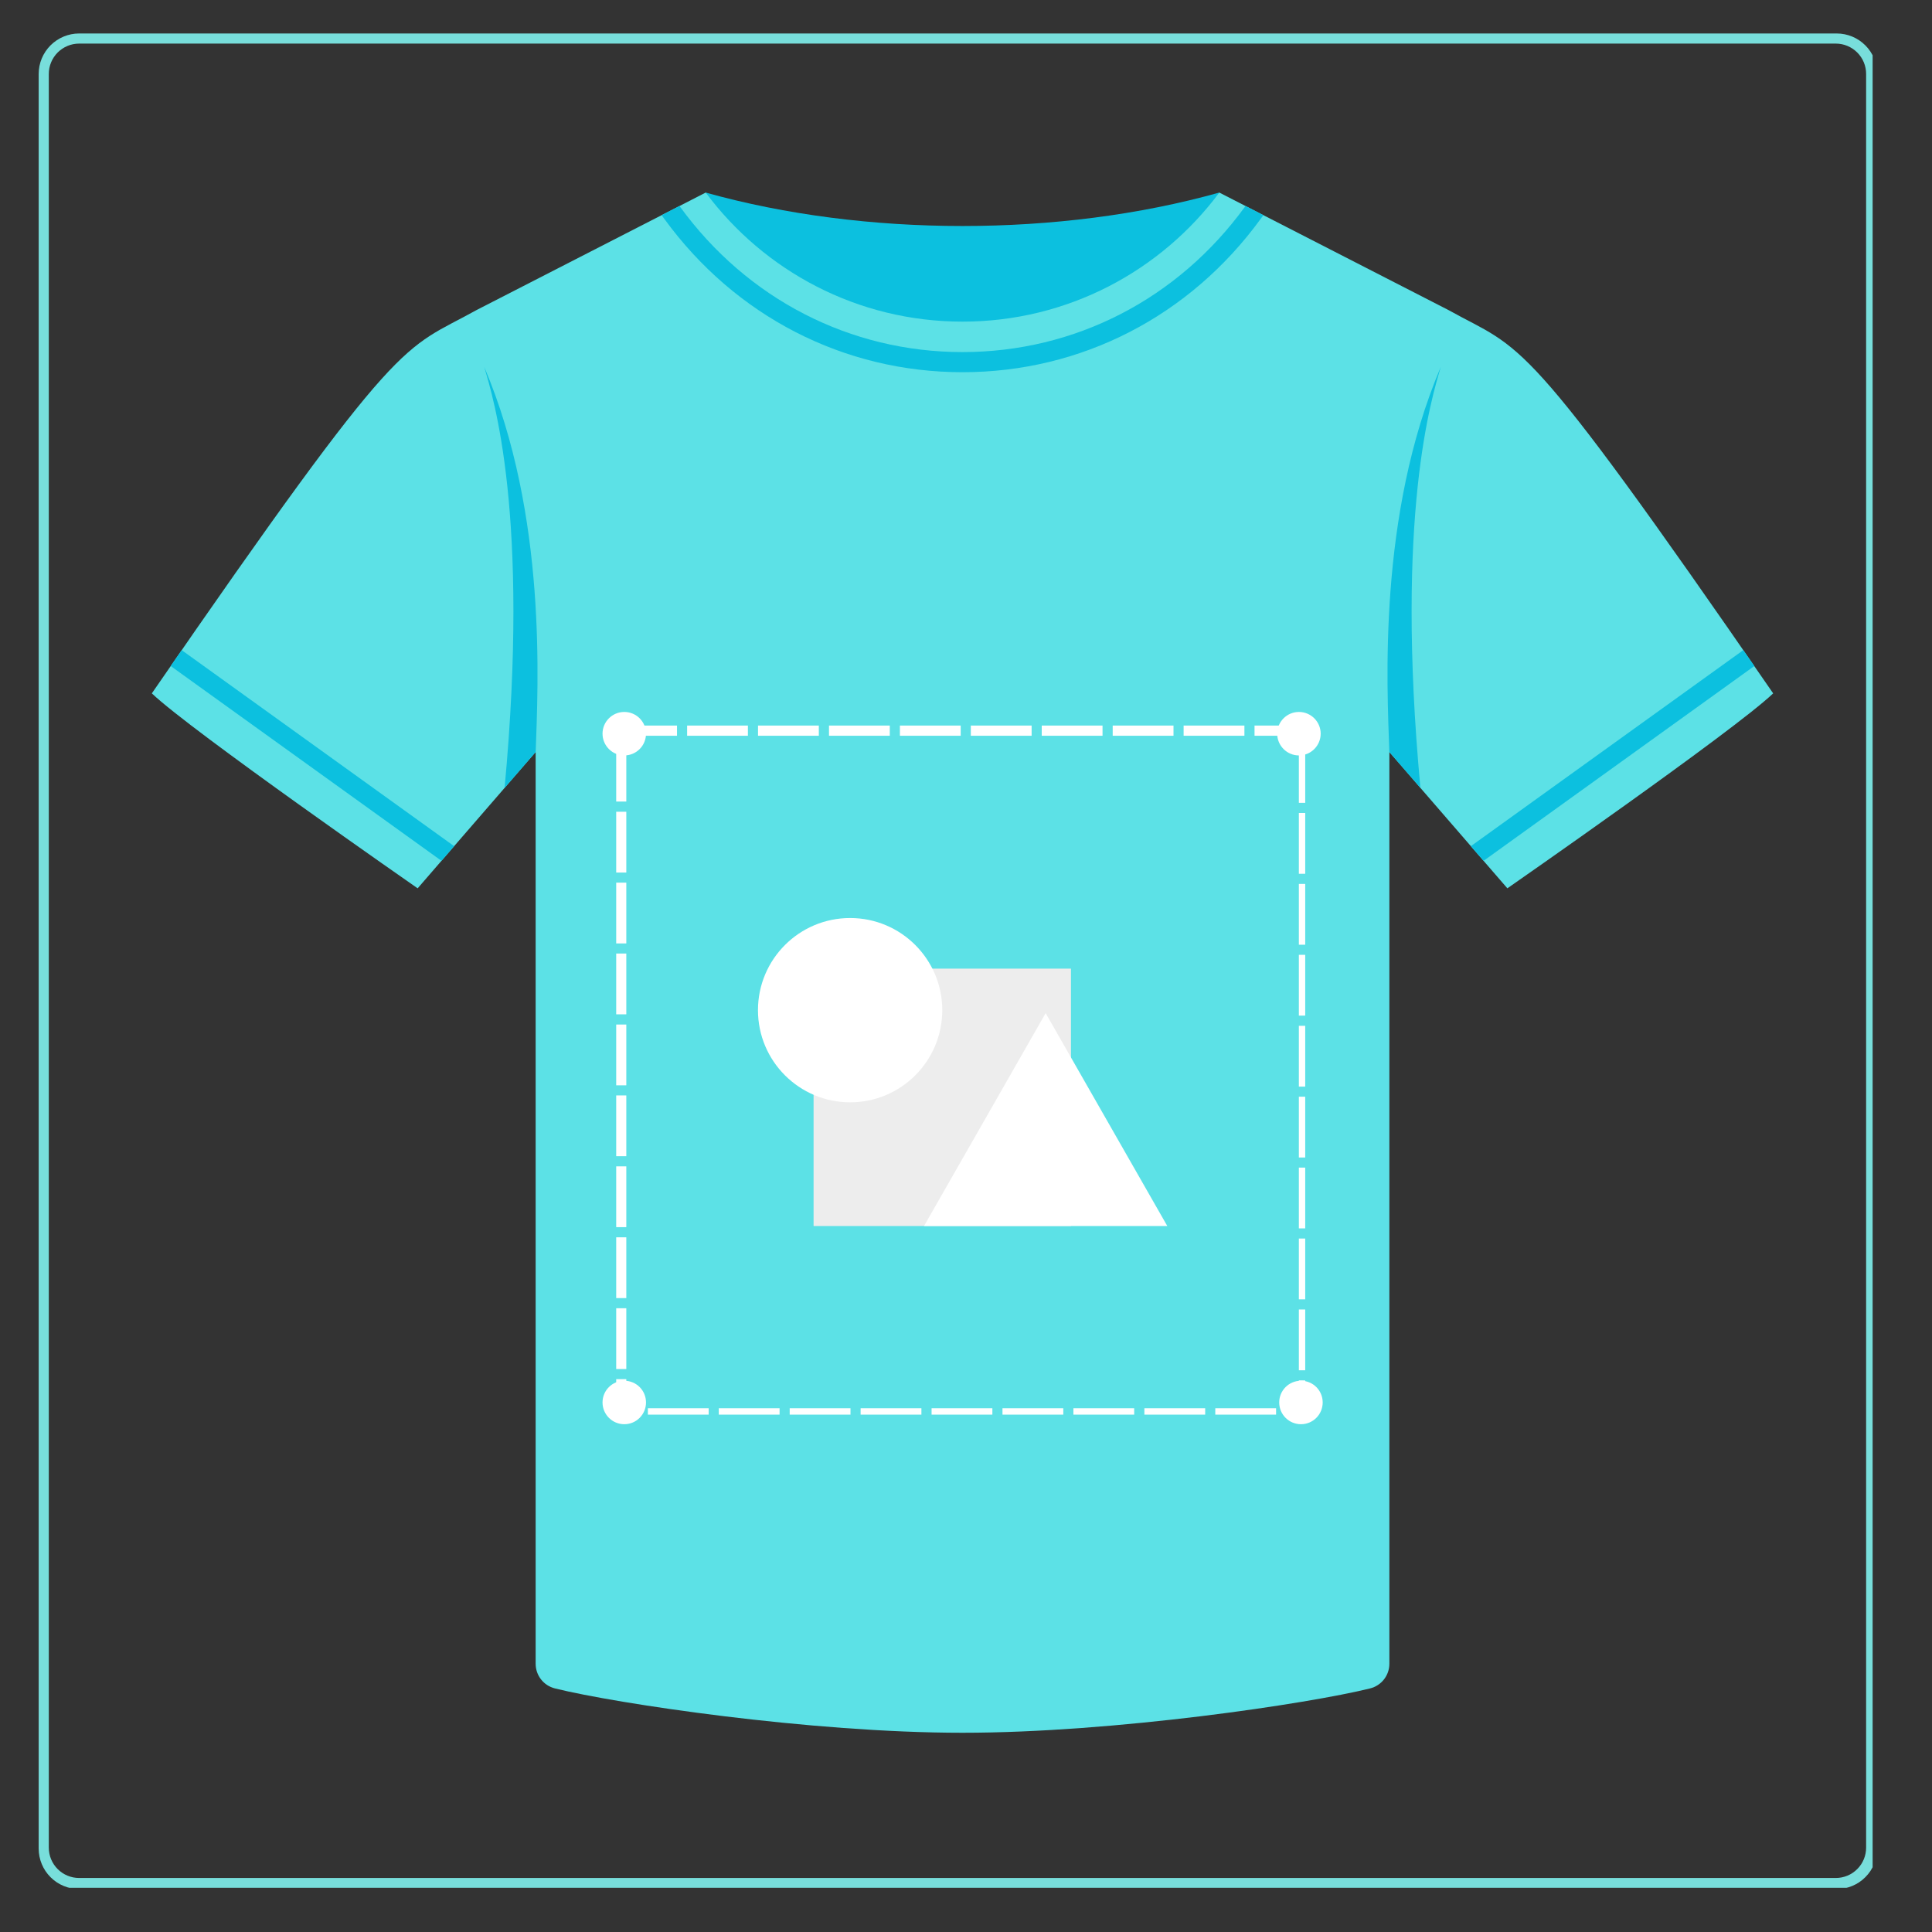 <svg xmlns="http://www.w3.org/2000/svg" xmlns:xlink="http://www.w3.org/1999/xlink" width="190" zoomAndPan="magnify" viewBox="0 0 142.5 142.5" height="190" preserveAspectRatio="xMidYMid meet" version="1.0"><rect x="0" y="0" width="142.5" height="142.5" fill="#333333" stroke="none"/><defs><clipPath id="3d21232227"><path d="M 52 14.199 L 90 14.199 L 90 31 L 52 31 Z M 52 14.199 " clip-rule="nonzero"/></clipPath><clipPath id="e236659025"><path d="M 11 14.199 L 131 14.199 L 131 127.801 L 11 127.801 Z M 11 14.199 " clip-rule="nonzero"/></clipPath><clipPath id="77ef9de8dd"><path d="M 45.449 53.516 L 96.27 53.516 L 96.27 104.34 L 45.449 104.34 Z M 45.449 53.516 " clip-rule="nonzero"/></clipPath><clipPath id="af830f08c7"><path d="M 60.008 71.445 L 78.992 71.445 L 78.992 90.43 L 60.008 90.43 Z M 60.008 71.445 " clip-rule="nonzero"/></clipPath><clipPath id="6ee8e6b798"><path d="M 55.906 67.711 L 69.5 67.711 L 69.5 81.305 L 55.906 81.305 Z M 55.906 67.711 " clip-rule="nonzero"/></clipPath><clipPath id="95b5b1aed0"><path d="M 62.703 67.711 C 58.949 67.711 55.906 70.754 55.906 74.508 C 55.906 78.262 58.949 81.305 62.703 81.305 C 66.457 81.305 69.5 78.262 69.5 74.508 C 69.5 70.754 66.457 67.711 62.703 67.711 Z M 62.703 67.711 " clip-rule="nonzero"/></clipPath><clipPath id="0d7eedce26"><path d="M 68.152 74.727 L 86.121 74.727 L 86.121 90.43 L 68.152 90.43 Z M 68.152 74.727 " clip-rule="nonzero"/></clipPath><clipPath id="86b1fd814b"><path d="M 77.125 74.727 L 86.098 90.43 L 68.152 90.43 Z M 77.125 74.727 " clip-rule="nonzero"/></clipPath><clipPath id="a0085284f7"><path d="M 44.441 52.512 L 47.648 52.512 L 47.648 55.719 L 44.441 55.719 Z M 44.441 52.512 " clip-rule="nonzero"/></clipPath><clipPath id="1146305795"><path d="M 46.047 52.512 C 45.16 52.512 44.441 53.23 44.441 54.113 C 44.441 55 45.16 55.719 46.047 55.719 C 46.934 55.719 47.648 55 47.648 54.113 C 47.648 53.23 46.934 52.512 46.047 52.512 Z M 46.047 52.512 " clip-rule="nonzero"/></clipPath><clipPath id="2fc86cb2be"><path d="M 94.203 52.512 L 97.41 52.512 L 97.41 55.719 L 94.203 55.719 Z M 94.203 52.512 " clip-rule="nonzero"/></clipPath><clipPath id="03c681c6e3"><path d="M 95.805 52.512 C 94.922 52.512 94.203 53.23 94.203 54.113 C 94.203 55 94.922 55.719 95.805 55.719 C 96.691 55.719 97.41 55 97.41 54.113 C 97.41 53.23 96.691 52.512 95.805 52.512 Z M 95.805 52.512 " clip-rule="nonzero"/></clipPath><clipPath id="06878a96c2"><path d="M 94.352 101.84 L 97.559 101.84 L 97.559 105.047 L 94.352 105.047 Z M 94.352 101.84 " clip-rule="nonzero"/></clipPath><clipPath id="50749ed96b"><path d="M 95.957 101.84 C 95.07 101.84 94.352 102.555 94.352 103.441 C 94.352 104.328 95.07 105.047 95.957 105.047 C 96.844 105.047 97.559 104.328 97.559 103.441 C 97.559 102.555 96.844 101.84 95.957 101.84 Z M 95.957 101.84 " clip-rule="nonzero"/></clipPath><clipPath id="5779bdc5a7"><path d="M 44.441 101.84 L 47.648 101.84 L 47.648 105.047 L 44.441 105.047 Z M 44.441 101.84 " clip-rule="nonzero"/></clipPath><clipPath id="3140fd8133"><path d="M 46.047 101.84 C 45.16 101.84 44.441 102.555 44.441 103.441 C 44.441 104.328 45.16 105.047 46.047 105.047 C 46.934 105.047 47.648 104.328 47.648 103.441 C 47.648 102.555 46.934 101.84 46.047 101.84 Z M 46.047 101.84 " clip-rule="nonzero"/></clipPath><clipPath id="b91e0f7ebe"><path d="M 2.852 2.469 L 138.121 2.469 L 138.121 139.238 L 2.852 139.238 Z M 2.852 2.469 " clip-rule="nonzero"/></clipPath><clipPath id="131858bb8a"><path d="M 5.84 2.469 L 135.469 2.469 C 136.262 2.469 137.023 2.785 137.582 3.344 C 138.145 3.906 138.457 4.664 138.457 5.457 L 138.457 136.344 C 138.457 137.137 138.145 137.898 137.582 138.457 C 137.023 139.02 136.262 139.332 135.469 139.332 L 5.84 139.332 C 5.047 139.332 4.289 139.02 3.727 138.457 C 3.168 137.898 2.852 137.137 2.852 136.344 L 2.852 5.457 C 2.852 4.664 3.168 3.906 3.727 3.344 C 4.289 2.785 5.047 2.469 5.84 2.469 Z M 5.84 2.469 " clip-rule="nonzero"/></clipPath></defs><g clip-path="url(#3d21232227)"><path fill="#0cc0df" d="M 52.051 14.203 C 63.797 17.492 78.188 17.492 89.934 14.203 C 89.934 18.809 89.934 23.418 89.934 28.027 C 78.43 31.258 64.391 31.301 52.785 28.234 C 52.539 23.559 52.297 18.883 52.051 14.203 " fill-opacity="1" fill-rule="nonzero"/></g><g clip-path="url(#e236659025)"><path fill="#5ce1e6" d="M 106.824 22.863 L 89.934 14.203 C 85.633 19.98 78.75 23.723 70.992 23.723 C 63.234 23.723 56.355 19.98 52.051 14.203 L 35.16 22.863 C 29.617 25.953 29.914 23.992 11.199 51.141 C 14.051 53.875 30.805 65.52 30.805 65.52 L 39.508 55.469 L 39.508 122.715 C 39.508 123.574 40.094 124.328 40.934 124.535 C 45.441 125.652 59.758 127.805 70.992 127.805 C 82.23 127.805 96.547 125.652 101.051 124.535 C 101.891 124.328 102.477 123.574 102.477 122.715 L 102.477 55.469 L 111.18 65.52 C 111.18 65.52 127.934 53.875 130.785 51.141 C 112.07 23.992 112.367 25.953 106.824 22.863 " fill-opacity="1" fill-rule="nonzero"/></g><path fill="#0cc0df" d="M 91.867 15.191 L 91.828 15.246 C 86.875 22.059 79.281 25.969 70.992 25.969 C 62.707 25.969 55.113 22.059 50.156 15.246 L 50.121 15.191 L 48.801 15.871 L 48.992 16.133 C 54.223 23.328 62.242 27.453 70.992 27.453 C 79.742 27.453 87.762 23.328 92.992 16.133 L 93.184 15.871 L 91.867 15.191 " fill-opacity="1" fill-rule="nonzero"/><path fill="#0cc0df" d="M 39.508 55.469 L 39.508 55.543 C 39.676 50.562 40.383 38.055 35.715 27.062 C 36.391 29.355 39.09 37.953 37.219 58.109 L 39.508 55.469 " fill-opacity="1" fill-rule="nonzero"/><path fill="#0cc0df" d="M 102.477 55.469 L 102.477 55.543 C 102.309 50.562 101.605 38.055 106.27 27.062 C 105.598 29.355 102.895 37.953 104.766 58.109 L 102.477 55.469 " fill-opacity="1" fill-rule="nonzero"/><path fill="#0cc0df" d="M 12.59 49.125 L 32.562 63.492 L 33.496 62.41 L 13.402 47.953 C 13.137 48.34 12.867 48.73 12.59 49.125 " fill-opacity="1" fill-rule="nonzero"/><path fill="#0cc0df" d="M 109.426 63.492 L 129.395 49.125 C 129.117 48.73 128.848 48.34 128.582 47.953 L 108.488 62.41 L 109.426 63.492 " fill-opacity="1" fill-rule="nonzero"/><g clip-path="url(#77ef9de8dd)"><path fill="#ffffff" d="M 50.68 52.77 L 55.164 52.77 L 55.164 54.266 L 50.68 54.266 Z M 55.91 52.77 L 60.395 52.77 L 60.395 54.266 L 55.91 54.266 Z M 61.145 52.77 L 65.629 52.77 L 65.629 54.266 L 61.145 54.266 Z M 66.375 52.77 L 70.859 52.77 L 70.859 54.266 L 66.375 54.266 Z M 71.605 52.77 L 76.09 52.77 L 76.09 54.266 L 71.605 54.266 Z M 76.836 52.77 L 81.32 52.77 L 81.32 54.266 L 76.836 54.266 Z M 82.07 52.77 L 86.555 52.77 L 86.555 54.266 L 82.07 54.266 Z M 87.301 52.77 L 91.785 52.77 L 91.785 54.266 L 87.301 54.266 Z M 92.531 52.77 L 97.297 52.77 L 97.297 53.984 L 95.801 53.984 L 95.801 53.516 L 96.551 53.516 L 96.551 54.266 L 92.531 54.266 Z M 97.297 54.73 L 97.297 59.215 L 95.801 59.215 L 95.801 54.73 Z M 97.297 59.965 L 97.297 64.449 L 95.801 64.449 L 95.801 59.965 Z M 97.297 65.195 L 97.297 69.68 L 95.801 69.68 L 95.801 65.195 Z M 97.297 70.426 L 97.297 74.91 L 95.801 74.91 L 95.801 70.426 Z M 97.297 75.66 L 97.297 80.145 L 95.801 80.145 L 95.801 75.66 Z M 97.297 80.891 L 97.297 85.375 L 95.801 85.375 L 95.801 80.891 Z M 97.297 86.121 L 97.297 90.605 L 95.801 90.605 L 95.801 86.121 Z M 97.297 91.352 L 97.297 95.836 L 95.801 95.836 L 95.801 91.352 Z M 97.297 96.586 L 97.297 101.07 L 95.801 101.07 L 95.801 96.586 Z M 97.297 101.816 L 97.297 105.367 L 94.867 105.367 L 94.867 103.871 L 96.551 103.871 L 96.551 104.621 L 95.801 104.621 L 95.801 101.816 Z M 94.121 105.367 L 89.637 105.367 L 89.637 103.871 L 94.121 103.871 Z M 88.891 105.367 L 84.406 105.367 L 84.406 103.871 L 88.891 103.871 Z M 83.656 105.367 L 79.172 105.367 L 79.172 103.871 L 83.656 103.871 Z M 78.426 105.367 L 73.941 105.367 L 73.941 103.871 L 78.426 103.871 Z M 73.195 105.367 L 68.711 105.367 L 68.711 103.871 L 73.195 103.871 Z M 67.961 105.367 L 63.477 105.367 L 63.477 103.871 L 67.961 103.871 Z M 62.73 105.367 L 58.246 105.367 L 58.246 103.871 L 62.73 103.871 Z M 57.5 105.367 L 53.016 105.367 L 53.016 103.871 L 57.5 103.871 Z M 52.27 105.367 L 47.785 105.367 L 47.785 103.871 L 52.27 103.871 Z M 47.035 105.367 L 44.699 105.367 L 44.699 101.723 L 46.195 101.723 L 46.195 104.621 L 45.449 104.621 L 45.449 103.871 L 47.035 103.871 Z M 44.699 100.977 L 44.699 96.492 L 46.195 96.492 L 46.195 100.977 Z M 44.699 95.746 L 44.699 91.262 L 46.195 91.262 L 46.195 95.746 Z M 44.699 90.512 L 44.699 86.027 L 46.195 86.027 L 46.195 90.512 Z M 44.699 85.281 L 44.699 80.797 L 46.195 80.797 L 46.195 85.281 Z M 44.699 80.051 L 44.699 75.566 L 46.195 75.566 L 46.195 80.051 Z M 44.699 74.816 L 44.699 70.332 L 46.195 70.332 L 46.195 74.816 Z M 44.699 69.586 L 44.699 65.102 L 46.195 65.102 L 46.195 69.586 Z M 44.699 64.355 L 44.699 59.871 L 46.195 59.871 L 46.195 64.355 Z M 44.699 59.121 L 44.699 54.637 L 46.195 54.637 L 46.195 59.121 Z M 44.699 53.891 L 44.699 52.77 L 49.934 52.77 L 49.934 54.266 L 45.449 54.266 L 45.449 53.516 L 46.195 53.516 L 46.195 53.891 Z M 44.699 53.891 " fill-opacity="1" fill-rule="nonzero"/></g><g clip-path="url(#af830f08c7)"><path fill="#ededed" d="M 60.008 71.445 L 78.992 71.445 L 78.992 90.43 L 60.008 90.43 Z M 60.008 71.445 " fill-opacity="1" fill-rule="nonzero"/></g><g clip-path="url(#6ee8e6b798)"><g clip-path="url(#95b5b1aed0)"><path fill="#ffffff" d="M 55.906 67.711 L 69.5 67.711 L 69.5 81.305 L 55.906 81.305 Z M 55.906 67.711 " fill-opacity="1" fill-rule="nonzero"/></g></g><g clip-path="url(#0d7eedce26)"><g clip-path="url(#86b1fd814b)"><path fill="#ffffff" d="M 68.152 74.727 L 86.121 74.727 L 86.121 90.43 L 68.152 90.43 Z M 68.152 74.727 " fill-opacity="1" fill-rule="nonzero"/></g></g><g clip-path="url(#a0085284f7)"><g clip-path="url(#1146305795)"><path fill="#ffffff" d="M 44.441 52.512 L 47.648 52.512 L 47.648 55.719 L 44.441 55.719 Z M 44.441 52.512 " fill-opacity="1" fill-rule="nonzero"/></g></g><g clip-path="url(#2fc86cb2be)"><g clip-path="url(#03c681c6e3)"><path fill="#ffffff" d="M 94.203 52.512 L 97.41 52.512 L 97.41 55.719 L 94.203 55.719 Z M 94.203 52.512 " fill-opacity="1" fill-rule="nonzero"/></g></g><g clip-path="url(#06878a96c2)"><g clip-path="url(#50749ed96b)"><path fill="#ffffff" d="M 94.352 101.84 L 97.559 101.84 L 97.559 105.047 L 94.352 105.047 Z M 94.352 101.84 " fill-opacity="1" fill-rule="nonzero"/></g></g><g clip-path="url(#5779bdc5a7)"><g clip-path="url(#3140fd8133)"><path fill="#ffffff" d="M 44.441 101.84 L 47.648 101.84 L 47.648 105.047 L 44.441 105.047 Z M 44.441 101.84 " fill-opacity="1" fill-rule="nonzero"/></g></g><g clip-path="url(#b91e0f7ebe)"><g clip-path="url(#131858bb8a)"><path stroke-linecap="butt" transform="matrix(0.747, 0, 0, 0.747, 2.851, 2.469)" fill="none" stroke-linejoin="miter" d="M 3.999 -0.001 L 177.444 -0.001 C 178.505 -0.001 179.524 0.423 180.271 1.17 C 181.024 1.923 181.442 2.937 181.442 3.998 L 181.442 179.125 C 181.442 180.186 181.024 181.206 180.271 181.953 C 179.524 182.706 178.505 183.124 177.444 183.124 L 3.999 183.124 C 2.938 183.124 1.924 182.706 1.171 181.953 C 0.424 181.206 0.001 180.186 0.001 179.125 L 0.001 3.998 C 0.001 2.937 0.424 1.923 1.171 1.17 C 1.924 0.423 2.938 -0.001 3.999 -0.001 Z M 3.999 -0.001 " stroke="#78dedb" stroke-width="2" stroke-opacity="1" stroke-miterlimit="4"/></g></g></svg>